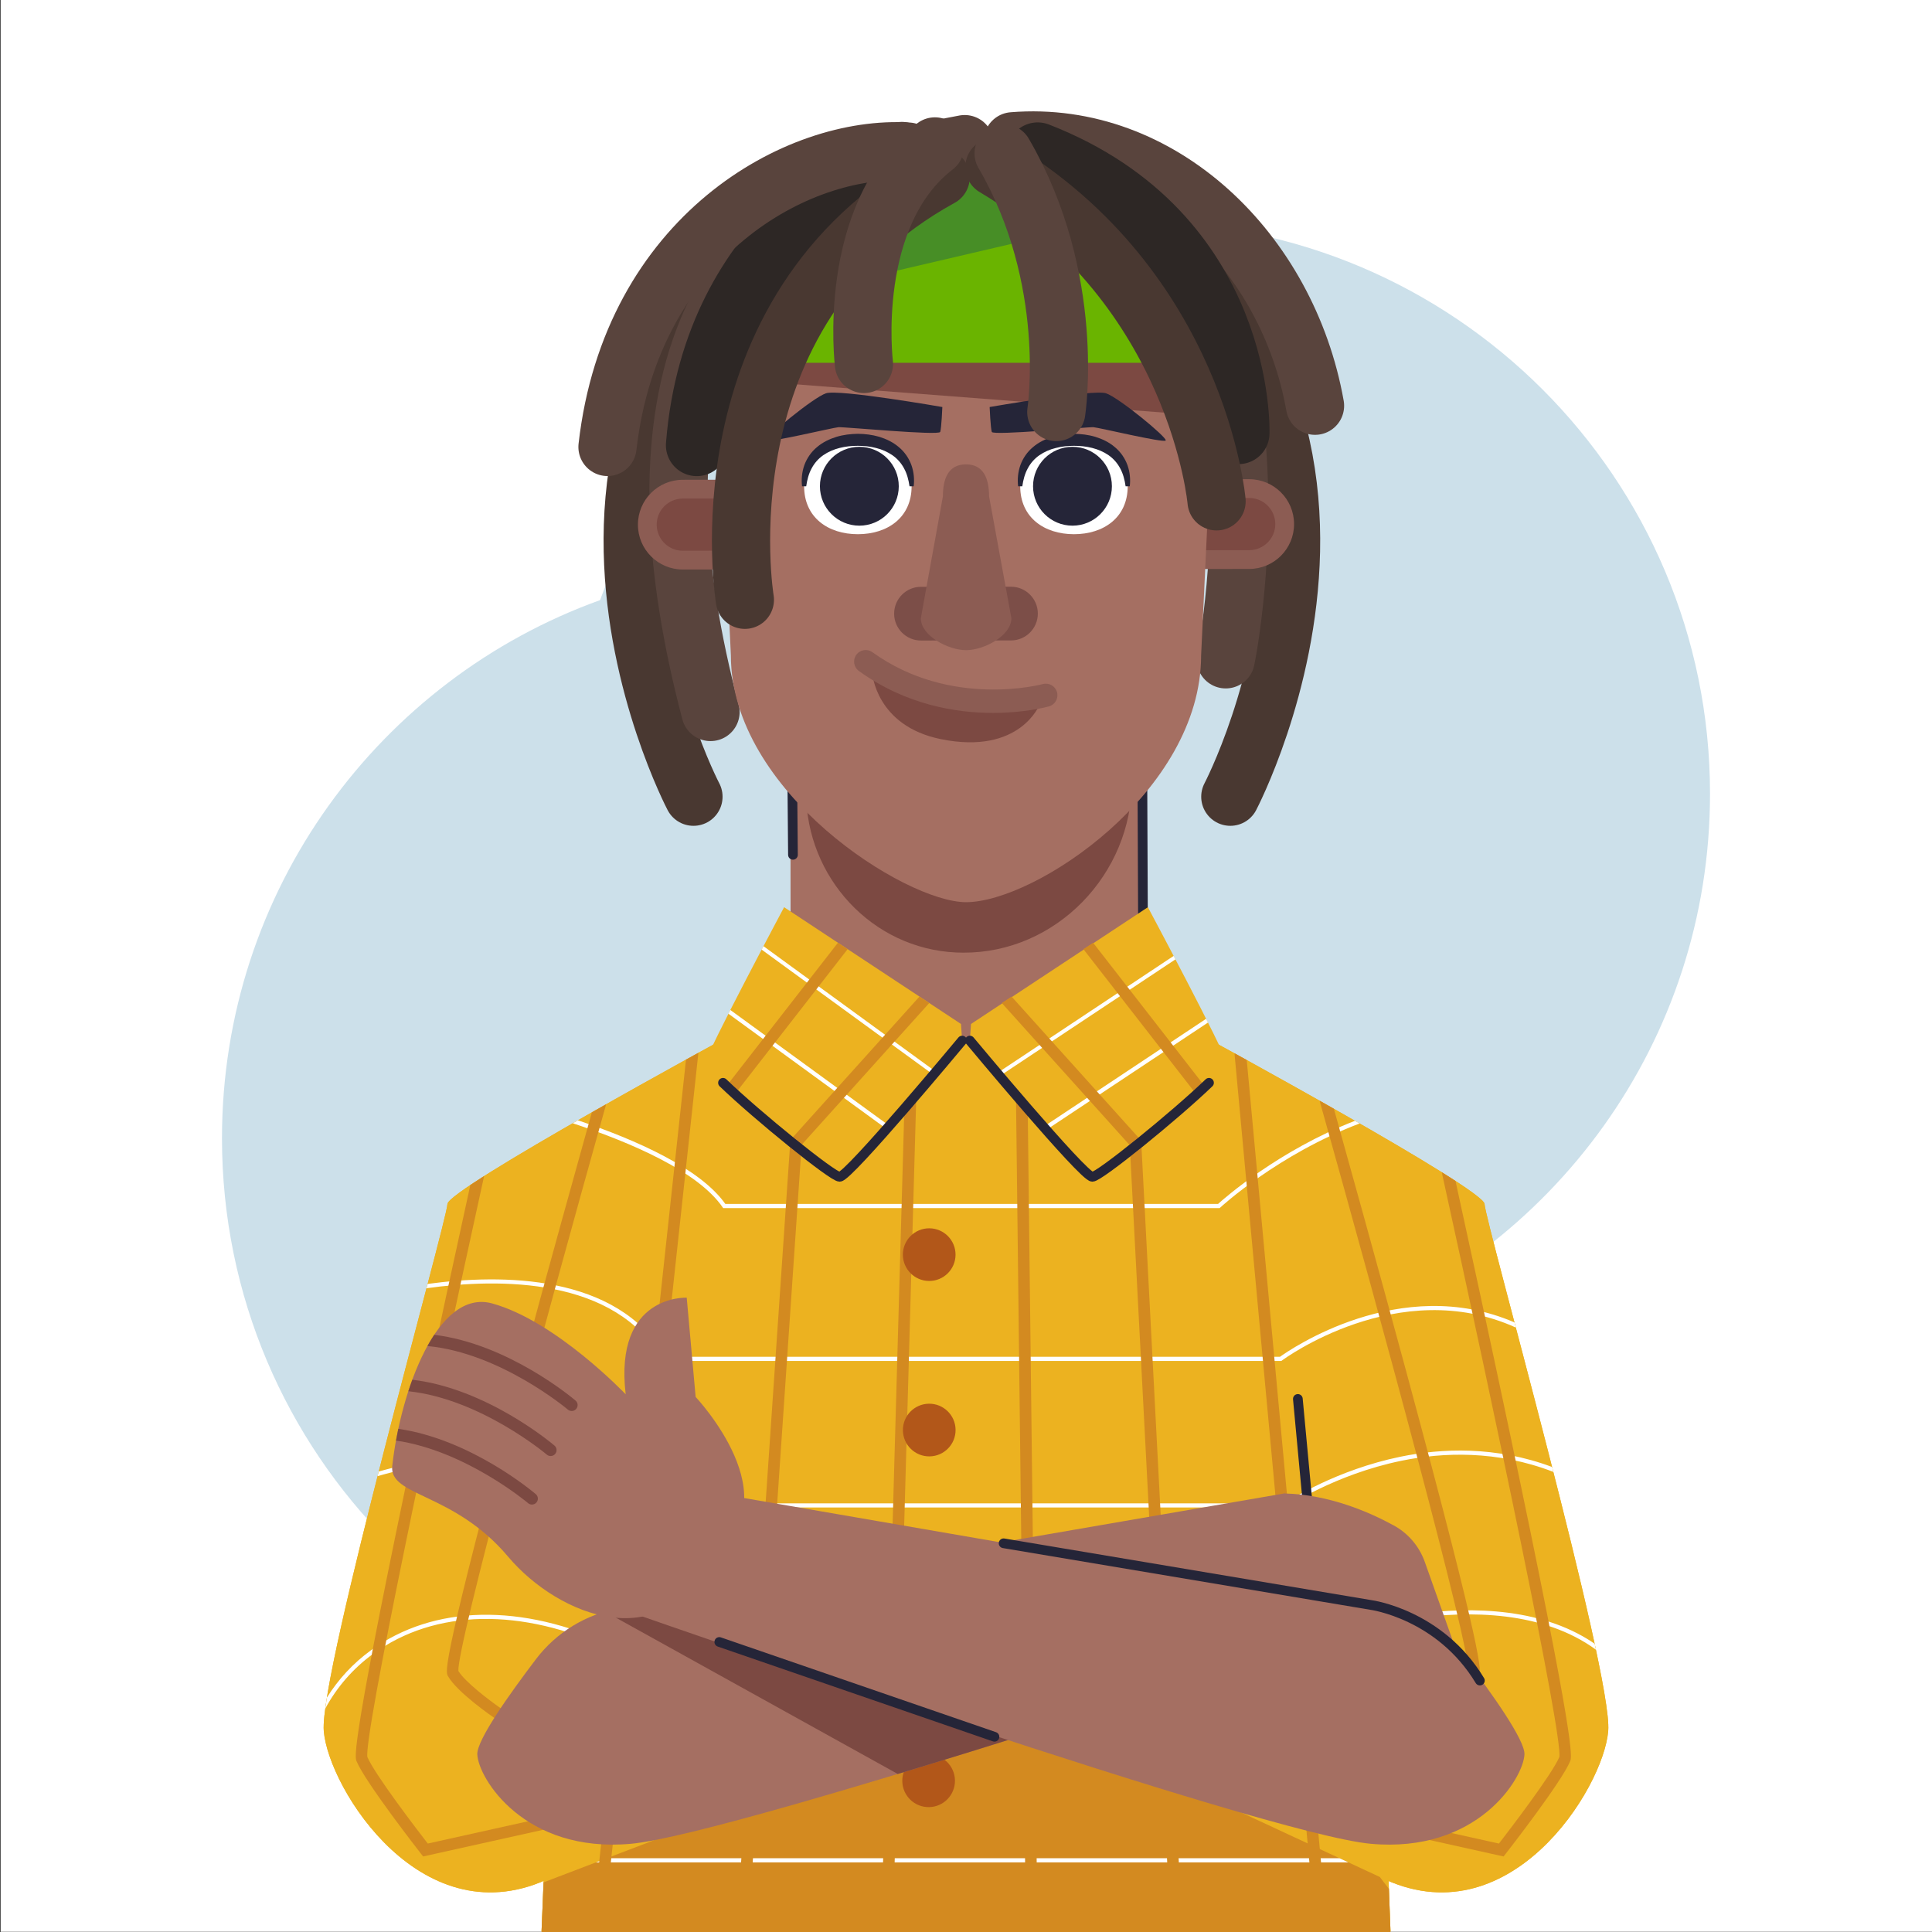 <?xml version="1.0" encoding="utf-8"?>
<!-- Generator: Adobe Illustrator 27.5.0, SVG Export Plug-In . SVG Version: 6.00 Build 0)  -->
<svg version="1.1" xmlns="http://www.w3.org/2000/svg" xmlns:xlink="http://www.w3.org/1999/xlink" x="0px" y="0px"
	 viewBox="0 0 500 500" style="enable-background:new 0 0 500 500;" xml:space="preserve">
<rect x="0" y="0" width="500" height="500" fill="#333333" stroke="none"/>
<g id="BACKGROUND">
	<g>
		<g>
			<g>
				<rect x="0.167" y="-0.055" style="fill:#FFFFFF;" width="500" height="500"/>
			</g>
		</g>
	</g>
</g>
<g id="OBJECTS">
	<path style="fill:#CCE0EA;" d="M442.551,205.427c0-81.726-66.252-147.978-147.978-147.978c-64.132,0-118.728,40.8-139.266,97.858
		c-57.057,20.538-97.858,75.134-97.858,139.266c0,81.726,66.252,147.978,147.978,147.978c64.132,0,118.728-40.8,139.266-97.858
		C401.75,324.155,442.551,269.559,442.551,205.427z"/>
	<g>
		<g>
			<path style="fill:#ECB220;" d="M384.207,311.612c0-3.895-72.889-43.497-72.889-43.497l9.333,173.337
				c0,0,12.544,32.438,36.444,44.308c33.333,16.555,57.926-22.884,59.111-37.816S384.207,315.508,384.207,311.612z"/>
			<path style="fill:#ECB220;" d="M115.793,311.612c0,3.895-33.185,121.401-32,136.333c1.185,14.932,25.778,54.371,59.111,37.816
				c23.901-11.87,36.444-44.308,36.444-44.308l9.333-173.337C188.682,268.116,115.793,307.717,115.793,311.612z"/>
		</g>
		<g>
			<g>
				<path style="fill:#ECB220;" d="M353.684,335.808c-0.234-42.191-36.231-76.211-80.401-75.988l-43.155,0.218
					c-47.299,0.239-85.441,37.074-85.186,82.254c0.225,39.892-4.791,157.559-4.791,157.559h219.706L353.684,335.808z"/>
			</g>
			<g>
				<path style="fill:#ECB220;" d="M384.207,311.612c0-3.895-72.889-43.497-72.889-43.497l9.333,173.337
					c0,0,12.544,32.438,36.444,44.308c33.333,16.555,57.926-22.884,59.111-37.816S384.207,315.508,384.207,311.612z"/>
				<path style="fill:#ECB220;" d="M115.793,311.612c0,3.895-33.185,121.401-32,136.333c1.185,14.932,25.778,54.371,59.111,37.816
					c23.901-11.87,36.444-44.308,36.444-44.308l9.333-173.337C188.682,268.116,115.793,307.717,115.793,311.612z"/>
			</g>
			<g>
				<path style="fill:#ECB220;" d="M353.684,335.808c-0.234-42.191-36.231-76.211-80.401-75.988l-43.155,0.218
					c-47.299,0.239-85.441,37.074-85.186,82.254c0.225,39.892-4.791,157.559-4.791,157.559h219.706L353.684,335.808z"/>
			</g>
			<g>
				<path style="fill:#FFFFFF;" d="M186.998,312.421l0.16,0.232h128.281h0.212l0.155-0.145c0.223-0.209,14.987-13.772,36.069-21.751
					c-0.403-0.231-0.806-0.463-1.21-0.694c-19.737,7.667-33.792,20.03-35.434,21.515H187.719
					c-6.57-9.242-23.045-16.569-38.161-21.643c-0.443,0.254-0.886,0.508-1.328,0.762
					C163.609,295.792,180.632,303.202,186.998,312.421z"/>
				<path style="fill:#FFFFFF;" d="M410.353,425.149c0.92,0.563,1.809,1.16,2.67,1.788c-0.107-0.506-0.214-1.011-0.326-1.529
					c-0.587-0.402-1.174-0.802-1.785-1.176c-28.219-17.26-74.258,0.591-76.725,1.57H158.522
					c-23.51-10.979-46.301-10.501-62.546,1.308c-4.627,3.363-8.425,7.498-11.373,12.216c-0.164,1.016-0.304,1.962-0.422,2.843
					c3.021-5.565,7.186-10.381,12.426-14.19c15.944-11.59,38.385-12.01,61.567-1.153l0.108,0.051h176.008l0.203-0.04
					C334.966,426.643,381.961,407.779,410.353,425.149z"/>
				<path style="fill:#FFFFFF;" d="M168.166,390.035l0.14,0.099h164.486l0.137-0.095c0.123-0.083,12.438-8.438,29.768-11.998
					c10.632-2.182,24.662-2.78,39.308,2.887c-0.108-0.425-0.217-0.85-0.326-1.276c-14.626-5.47-28.605-4.846-39.236-2.655
					c-16.53,3.402-28.556,11.119-29.98,12.063H168.648c-23.503-16.6-51.267-13.7-70.626-8.233c-0.102,0.4-0.204,0.799-0.305,1.199
					C116.912,376.499,144.727,373.391,168.166,390.035z"/>
				<path style="fill:#FFFFFF;" d="M110.381,333.395c18.803-2.619,48.855-2.919,61.036,18.543l0.154,0.271h159.868h0.18l0.145-0.108
					c0.336-0.254,30.136-22.273,60.528-8.536c-0.117-0.444-0.234-0.89-0.349-1.329c-29.588-12.801-58.353,7.219-60.679,8.899
					H172.195c-12.476-21.544-42.503-21.434-61.521-18.857C110.578,332.644,110.479,333.021,110.381,333.395z"/>
			</g>
			<path style="fill:#D38A20;" d="M261.217,441.153l-120.541,45.999C140.354,495.084,140.15,500,140.15,500h219.706l-0.415-11.182
				l-2.346-3.057L261.217,441.153z"/>
			<polygon style="fill:#FFFFFF;" points="157.028,480.912 154.213,481.986 348.982,481.986 346.673,480.912 			"/>
			<path style="fill:#A56F62;" d="M295.48,269.597l-90.849,0.092l-0.111-122.039c-0.025-25.087,20.291-45.445,45.378-45.471l0,0
				c25.087-0.026,45.445,20.291,45.471,45.378L295.48,269.597z"/>
			<path style="fill:#7C4942;" d="M292.875,150.423c-0.023-23.013-18.698-41.65-41.711-41.627l-3.589,0.004
				c-13.001,0.013-24.603,5.982-32.235,15.32c-4.292,6.619-6.79,14.508-6.781,22.984l0.059,57.984
				c0.022,21.894,17.009,40.443,38.881,41.417c0.592,0.026,1.188,0.041,1.786,0.043c24.03,0.097,43.667-20.305,43.643-44.335
				L292.875,150.423z"/>
			<path style="fill:none;stroke:#252538;stroke-width:2.51;stroke-linecap:round;stroke-miterlimit:10;" d="M205.217,221.227
				l-0.645-73.576c-0.025-25.087,20.291-45.445,45.378-45.471l0,0c25.087-0.026,45.445,20.291,45.471,45.378l0.462,110.483"/>
			
				<line style="fill:none;stroke:#252538;stroke-width:2.51;stroke-linecap:round;stroke-miterlimit:10;" x1="338.847" y1="393.745" x2="335.884" y2="362.042"/>
			<g>
				<path style="fill:#D38A20;" d="M156.147,499.852l3.299-30.498l2.986-0.664l-0.65-2.928l-1.995,0.443l3.271-30.237l13.668-3.739
					l-0.792-2.895l-12.529,3.428l17.338-160.299c-0.997,0.549-2.071,1.14-3.208,1.768l-17.239,159.382l-30.798,8.426
					c-2.923-2.046-9.145-6.745-10.87-9.596c-0.396-6.298,22.096-89.153,38.24-146.669c-1.228,0.695-2.463,1.396-3.7,2.1
					c-3.594,12.854-11.128,39.924-18.452,67.017c-20.492,75.81-19.438,77.708-18.808,78.842c2.327,4.19,11.435,10.474,12.466,11.177
					l0.572,0.391l31.002-8.482l-3.253,30.074l-45.986,10.218c-2.664-3.447-13.673-17.816-15.632-22.389
					c-0.905-5.543,16.412-87.577,30.212-150.359c-1.3,0.825-2.498,1.603-3.571,2.321c-3.445,15.727-8.52,39.067-13.468,62.454
					c-17.541,82.9-16.442,85.538-15.973,86.665c2.274,5.458,16.061,23.151,16.646,23.901l0.583,0.747l46.847-10.411l-3.224,29.811
					H156.147z"/>
				<path style="fill:#D38A20;" d="M209.782,262.486c-1.028,0.246-2.048,0.509-3.061,0.79l-16.152,236.576h3.007L209.782,262.486z"
					/>
				<path style="fill:#D38A20;" d="M376.684,305.632c-1.095-0.713-2.286-1.471-3.561-2.267
					c13.836,62.907,31.343,145.785,30.432,151.358c-1.959,4.573-12.968,18.942-15.632,22.39l-47.467-10.547l-2.78-30.02
					l32.011,8.757l0.572-0.391c1.031-0.703,10.14-6.987,12.467-11.177c0.63-1.134,1.685-3.032-18.808-78.842
					c-7.502-27.754-15.228-55.493-18.71-67.941c-1.24-0.704-2.475-1.403-3.701-2.095c16.161,57.548,38.897,141.256,38.498,147.588
					c-1.722,2.849-7.945,7.549-10.869,9.596l-31.755-8.688l-14.724-159.015c-1.125-0.621-2.183-1.204-3.174-1.75l14.807,159.919
					l-11.592-3.171l-0.791,2.895l12.678,3.468l2.795,30.182l-0.53-0.118l-0.65,2.928l1.471,0.327l2.855,30.834h3.012l-2.792-30.151
					l48.379,10.751l0.583-0.747c0.586-0.75,14.372-18.443,16.646-23.901c0.469-1.126,1.568-3.764-15.973-86.665
					C385.322,345.224,380.13,321.358,376.684,305.632z"/>
				<polygon style="fill:#D38A20;" points="234.805,260.015 228.028,499.852 231.029,499.852 237.807,260 				"/>
				<polygon style="fill:#D38A20;" points="265.653,259.859 262.652,259.874 265.507,499.852 268.508,499.852 				"/>
				<path style="fill:#D38A20;" d="M293.611,262.21c-1.006-0.246-2.019-0.476-3.04-0.685l12.435,238.327h3.004L293.611,262.21z"/>
			</g>
			<g>
				<g>
					<path style="fill:#ECB220;" d="M202.926,234.783l45.778,30.222l0.296,4.296c0,0-29.333,35.259-31.704,35.259
						c-2.37,0-34.963-26.963-34.667-29.63C182.926,272.264,202.926,234.783,202.926,234.783z"/>
					<g>
						<path style="fill:#FFFFFF;" d="M197.117,245.765l44.445,32.377c0.218-0.256,0.438-0.516,0.649-0.765l-44.623-32.507
							C197.433,245.164,197.275,245.464,197.117,245.765z"/>
						<path style="fill:#FFFFFF;" d="M229.455,292.177c0.237-0.268,0.475-0.538,0.713-0.81l-41.154-29.981
							c-0.166,0.327-0.331,0.65-0.493,0.971L229.455,292.177z"/>
					</g>
					<g>
						<path style="fill:#D38A20;" d="M240.487,259.58l-2.531-1.671l-33.577,37.308c0.795,0.644,1.58,1.277,2.342,1.882
							L240.487,259.58z"/>
						<path style="fill:#D38A20;" d="M188.003,281.075c0.693,0.653,1.428,1.335,2.209,2.046l29.155-37.484l-2.512-1.658
							L188.003,281.075z"/>
					</g>
					<path style="fill:none;stroke:#252538;stroke-width:2.51;stroke-linecap:round;stroke-miterlimit:10;" d="M249,269.301
						c0,0-29.333,35.259-31.704,35.259c-1.809,0-21.228-15.71-30.187-24.333"/>
				</g>
				<g>
					<path style="fill:#ECB220;" d="M297.074,234.783l-45.778,30.222L251,269.301c0,0,29.333,35.259,31.704,35.259
						c2.37,0,34.963-26.963,34.667-29.63C317.074,272.264,297.074,234.783,297.074,234.783z"/>
					<g>
						<path style="fill:#FFFFFF;" d="M258.724,278.479l45.48-30.197c-0.157-0.3-0.312-0.595-0.467-0.89l-45.664,30.319
							C258.286,277.963,258.504,278.221,258.724,278.479z"/>
						<path style="fill:#FFFFFF;" d="M312.142,263.666l-42.093,27.948c0.241,0.274,0.479,0.543,0.718,0.813l41.862-27.795
							C312.47,264.316,312.306,263.991,312.142,263.666z"/>
					</g>
					<path style="fill:#D38A20;" d="M259.262,259.58l2.531-1.671l33.577,37.308c-0.795,0.644-1.58,1.277-2.342,1.882L259.262,259.58
						z"/>
					<path style="fill:#D38A20;" d="M311.746,281.075c-0.693,0.653-1.428,1.335-2.21,2.046l-29.154-37.484l2.511-1.658
						L311.746,281.075z"/>
					<path style="fill:none;stroke:#252538;stroke-width:2.51;stroke-linecap:round;stroke-miterlimit:10;" d="M251,269.301
						c0,0,29.333,35.259,31.704,35.259c1.809,0,21.228-15.71,30.187-24.333"/>
				</g>
			</g>
		</g>
		<g>
			
				<ellipse transform="matrix(0.006 -1 1 0.006 -85.673 563.227)" style="fill:#B25719;" cx="240.477" cy="324.708" rx="6.815" ry="6.815"/>
			
				<ellipse transform="matrix(1 -0.015 0.015 1 -5.541 3.66)" style="fill:#B25719;" cx="240.477" cy="370.042" rx="6.815" ry="6.815"/>
			
				<ellipse transform="matrix(1 -0.016 0.016 1 -7.52 4.004)" style="fill:#B25719;" cx="240.477" cy="460.708" rx="6.815" ry="6.815"/>
		</g>
		<path style="fill:none;stroke:#493831;stroke-width:15.062;stroke-linecap:round;stroke-miterlimit:10;" d="M264.477,39.079
			c113.778,53.333,53.926,167.111,53.926,167.111"/>
		<path style="fill:none;stroke:#493831;stroke-width:15.062;stroke-linecap:round;stroke-miterlimit:10;" d="M233.394,39.079
			C119.616,92.412,179.468,206.19,179.468,206.19"/>
		<path style="fill:none;stroke:#59443D;stroke-width:15.062;stroke-linecap:round;stroke-miterlimit:10;" d="M271.588,38.486
			c66.963,21.333,46.222,129.778,45.63,132.148"/>
		<path style="fill:none;stroke:#59443D;stroke-width:15.062;stroke-linecap:round;stroke-miterlimit:10;" d="M262.106,36.56
			c38.222-3.111,71.111,28.444,78.222,68.445"/>
		<path style="fill:none;stroke:#59443D;stroke-width:15.062;stroke-linecap:round;stroke-miterlimit:10;" d="M249.662,37.301
			c-72.889,13.037-85.333,72.889-65.778,146.963"/>
		<path style="fill:#3C3C5B;" d="M270.249,220.26c0.471,3.406-5.743,7.078-13.879,8.202c-8.136,1.124-15.112-0.725-15.583-4.131
			c-0.471-3.406,5.743-7.078,13.879-8.202C262.802,215.005,269.779,216.854,270.249,220.26z"/>
		<path style="fill:#8C5C53;" d="M323.304,147.242l-146.585,0.149c-6.413,0.007-11.617-5.187-11.624-11.6v0
			c-0.007-6.413,5.187-11.617,11.6-11.624l146.585-0.149c6.413-0.007,11.617,5.187,11.624,11.6l0,0
			C334.911,142.031,329.717,147.235,323.304,147.242z"/>
		<path style="fill:#7C4942;" d="M175.775,142.469c-3.315-0.455-5.818-3.328-5.822-6.683c-0.004-3.725,3.023-6.758,6.747-6.761
			l146.585-0.149c0.315,0,0.631,0.02,0.939,0.063c3.316,0.455,5.818,3.328,5.821,6.684c0.003,3.725-3.023,6.757-6.747,6.761
			l-146.585,0.149C176.4,142.533,176.084,142.512,175.775,142.469z"/>
		<path style="fill:#A56F62;" d="M250,233.486L250,233.486c-15.671,0-60.846-28.585-60.846-63.847l-3-63.609
			c0-33.806,27.405-61.21,61.21-61.21h5.272c33.806,0,61.211,27.405,61.211,61.21l-3,63.609
			C310.847,204.901,267.884,233.486,250,233.486z"/>
		<path style="fill:#7C4942;" d="M186.697,97.981l127.069,9.769l0.081-1.719c0-13.393-4.314-25.773-11.611-35.851l-105.607,1.597
			C191.439,79.448,187.961,88.366,186.697,97.981z"/>
		<g>
			<path style="fill:#7C4942;" d="M225.727,174.11c0,0,0.876,13.744,17.758,17.177c20.543,4.178,25.592-8.995,25.592-8.995
				l-24.025-3.308L225.727,174.11z"/>
			<g>
				<path style="fill:#8C5C53;" d="M256.98,184.503c-9.569,0-22.531-2.083-34.695-10.852c-1.342-0.968-1.646-2.839-0.677-4.18
					c0.967-1.343,2.84-1.646,4.18-0.678c20.274,14.617,43.841,8.314,44.076,8.249c1.594-0.438,3.244,0.489,3.688,2.08
					c0.444,1.591-0.482,3.241-2.071,3.688C270.982,182.948,265.248,184.503,256.98,184.503z"/>
			</g>
		</g>
		<g>
			<path style="fill:#252538;" d="M286.232,101.783c-3.333-1.111-30.111,3.556-30.111,3.556s0.222,5.444,0.556,6.444
				c0.333,1,24.889-1.333,26.333-1.222c1.445,0.111,18.111,4.111,18.667,3.445C302.232,113.338,289.565,102.894,286.232,101.783z"/>
			<path style="fill:#252538;" d="M213.768,101.783c-3.333,1.111-16,11.556-15.444,12.222c0.555,0.667,17.222-3.333,18.667-3.445
				c1.444-0.111,26,2.222,26.333,1.222c0.333-1,0.555-6.444,0.555-6.444S217.101,100.672,213.768,101.783z"/>
		</g>
		<path style="fill:#6AB400;" d="M306.215,93.894h-112.43V85.98c0-22.466,18.213-40.679,40.679-40.679h31.072
			c22.466,0,40.679,18.213,40.679,40.679V93.894z"/>
		<path style="fill:#478E26;" d="M234.464,45.301c-20.031,0-36.668,14.482-40.043,33.544l98.445-22.994
			c-7.222-6.555-16.81-10.55-27.331-10.55H234.464z"/>
		<path style="fill:none;stroke:#2D2725;stroke-width:15.99;stroke-linecap:round;stroke-miterlimit:10;" d="M228.773,42.338
			c0,0-44,16.889-48.444,72.889"/>
		<path style="fill:none;stroke:#59443D;stroke-width:15.062;stroke-linecap:round;stroke-miterlimit:10;" d="M234.995,39.227
			c-28.444-1.778-71.555,21.778-77.778,76.444"/>
		<path style="fill:none;stroke:#2D2725;stroke-width:15.99;stroke-linecap:round;stroke-miterlimit:10;" d="M268.551,39.671
			c53.778,20.889,52,72.445,52,72.445"/>
		<g>
			<g>
				<path style="fill:#FFFFFF;" d="M291.847,125.853c0,8.085-6.227,12.398-13.908,12.398s-13.907-4.313-13.907-12.398
					c0-8.085,6.227-12.032,13.907-12.032S291.847,117.768,291.847,125.853z"/>
				<g>
					<path style="fill:#252538;" d="M263.493,125.853c-0.217-1.787-0.051-3.674,0.582-5.471c0.646-1.786,1.784-3.455,3.283-4.686
						c1.476-1.266,3.251-2.096,5.049-2.657c1.816-0.527,3.684-0.758,5.532-0.772c1.847,0.028,3.717,0.239,5.529,0.784
						c1.8,0.555,3.568,1.393,5.044,2.656c1.498,1.228,2.634,2.897,3.28,4.68c0.636,1.794,0.802,3.679,0.593,5.466h-1.078
						c-0.232-1.667-0.65-3.26-1.404-4.638c-0.732-1.384-1.769-2.547-3.022-3.42c-2.522-1.743-5.739-2.428-8.943-2.42
						c-1.608,0-3.206,0.168-4.722,0.568c-1.527,0.365-2.952,1.006-4.212,1.863c-1.252,0.87-2.286,2.032-3.019,3.414
						c-0.757,1.375-1.175,2.967-1.415,4.633H263.493z"/>
				</g>
				<path style="fill:#252538;" d="M277.545,115.636c-5.635,0.006-10.198,4.579-10.193,10.214
					c0.006,5.635,4.578,10.198,10.213,10.193c5.635-0.006,10.199-4.579,10.193-10.214
					C287.753,120.194,283.18,115.63,277.545,115.636z"/>
			</g>
		</g>
		<g>
			<g>
				<path style="fill:#FFFFFF;" d="M208.107,125.853c0,8.085,6.227,12.398,13.907,12.398c7.681,0,13.908-4.313,13.908-12.398
					c0-8.085-6.227-12.032-13.908-12.032C214.334,113.821,208.107,117.768,208.107,125.853z"/>
				<g>
					<path style="fill:#252538;" d="M235.383,125.853c-0.24-1.667-0.658-3.258-1.415-4.633c-0.733-1.381-1.767-2.544-3.019-3.414
						c-1.26-0.857-2.685-1.498-4.212-1.863c-1.516-0.401-3.114-0.569-4.722-0.568c-3.204-0.008-6.422,0.678-8.943,2.42
						c-1.253,0.873-2.29,2.035-3.022,3.42c-0.753,1.379-1.171,2.971-1.404,4.638h-1.078c-0.209-1.787-0.043-3.672,0.593-5.466
						c0.646-1.782,1.782-3.452,3.281-4.68c1.476-1.262,3.244-2.101,5.044-2.656c1.812-0.545,3.682-0.756,5.529-0.784
						c1.848,0.013,3.716,0.245,5.532,0.772c1.798,0.561,3.573,1.391,5.049,2.657c1.499,1.231,2.638,2.9,3.283,4.686
						c0.632,1.798,0.799,3.684,0.581,5.471H235.383z"/>
				</g>
				<path style="fill:#252538;" d="M222.409,115.636c5.635,0.006,10.198,4.579,10.193,10.214
					c-0.006,5.635-4.578,10.198-10.213,10.193c-5.635-0.006-10.199-4.579-10.193-10.214
					C212.201,120.194,216.774,115.63,222.409,115.636z"/>
			</g>
		</g>
		<g>
			<path style="fill:#7C4E48;" d="M261.644,165.745l-23.281,0.024c-3.84,0.004-6.955-3.106-6.959-6.945l0,0
				c-0.004-3.84,3.105-6.955,6.945-6.959l23.281-0.024c3.84-0.004,6.955,3.105,6.959,6.945l0,0
				C268.593,162.625,265.483,165.741,261.644,165.745z"/>
			<path style="fill:#8C5C53;" d="M250.037,168.265L250.037,168.265c-4.568,0.005-11.722-3.694-11.726-8.262l5.713-31.547
				c-0.005-4.568,1.396-8.274,5.964-8.279l0,0c4.568-0.005,5.976,3.694,5.981,8.262l5.777,31.547
				C261.751,164.554,254.605,168.26,250.037,168.265z"/>
		</g>
		<path style="fill:none;stroke:#493831;stroke-width:15.062;stroke-linecap:round;stroke-miterlimit:10;" d="M243.44,45.894
			c-63.111,34.667-50.667,109.333-50.667,109.333"/>
		<path style="fill:none;stroke:#493831;stroke-width:15.062;stroke-linecap:round;stroke-miterlimit:10;" d="M257.366,43.227
			c52.741,31.407,57.482,86.519,57.482,86.519"/>
		<path style="fill:none;stroke:#59443D;stroke-width:15.062;stroke-linecap:round;stroke-miterlimit:10;" d="M273.366,106.634
			c0,0,5.333-34.37-13.63-66.963"/>
		<path style="fill:none;stroke:#59443D;stroke-width:15.062;stroke-linecap:round;stroke-miterlimit:10;" d="M241.958,37.894
			c-23.111,17.778-18.37,56.296-18.37,56.296"/>
		<g>
			<path style="fill:#A56F62;" d="M160.318,416.23l172.025-29.727c0,0,27.186,8.106,21.964,33.658
				c0,0-163.387,54.499-190.993,57.008c-27.607,2.509-39.571-16.981-39.79-23.162c-0.131-3.686,8.34-15.612,15.199-24.636
				C144.005,422.419,151.714,417.717,160.318,416.23z"/>
			<path style="fill:#7C4942;" d="M156.593,417.099l75.746,42.001c12.36-3.733,25.281-7.741,37.897-11.714l-87.662-35.002
				l-22.256,3.846C159.055,416.449,157.813,416.745,156.593,417.099z"/>
			<path style="fill:#A56F62;" d="M332.344,386.503c11.64,0.267,22.131,4.867,28.375,8.289c3.74,2.049,6.587,5.403,8.014,9.421
				l9.225,25.977l-30.518-8L332.344,386.503z"/>
		</g>
		<g>
			<path style="fill:#A56F62;" d="M357.733,416.23l-172.025-29.727c0,0-25.12,6.135-19.898,31.687c0,0,161.321,56.47,188.927,58.979
				c27.607,2.509,39.572-16.981,39.79-23.162c0.13-3.686-8.34-15.612-15.199-24.636C374.046,422.419,366.337,417.717,357.733,416.23
				z"/>
			<g>
				<g>
					<g>
						<path style="fill:#A56F62;" d="M184.082,402.207c21.303-13.825-4.051-40.678-4.051-40.678l-2.307-25.689
							c0,0-18.856-0.929-15.798,25.008c0,0-17.987-18.939-34.534-23.516c-14.225-3.935-23.756,22.792-25.878,42.07
							c-0.87,7.907,15.928,6.772,29.95,23.424C144.596,418.42,172.361,429.382,184.082,402.207z"/>
					</g>
				</g>
				<g>
					<path style="fill:#7C4942;" d="M110.619,348.352c18.839,1.753,36.151,16.286,36.343,16.449
						c0.289,0.245,0.642,0.366,0.993,0.366c0.433,0,0.864-0.183,1.167-0.539c0.549-0.643,0.472-1.61-0.172-2.16
						c-0.796-0.679-17.442-14.68-36.572-17.022C111.769,346.362,111.183,347.332,110.619,348.352z"/>
					<path style="fill:#7C4942;" d="M142.507,376.82c0.434,0,0.864-0.183,1.167-0.539c0.549-0.643,0.472-1.61-0.171-2.16
						c-0.799-0.682-17.571-14.787-36.796-17.048c-0.359,0.978-0.703,1.971-1.029,2.977c18.644,1.963,35.646,16.241,35.836,16.403
						C141.803,376.699,142.156,376.82,142.507,376.82z"/>
					<path style="fill:#7C4942;" d="M137.664,389.381c0.433,0,0.864-0.183,1.167-0.539c0.549-0.643,0.472-1.61-0.172-2.16
						c-0.783-0.667-16.865-14.21-35.577-16.902c-0.218,1.02-0.415,2.034-0.598,3.042c17.985,2.588,34.002,16.035,34.187,16.192
						C136.96,389.26,137.313,389.381,137.664,389.381z"/>
				</g>
			</g>
			<path style="fill:none;stroke:#252538;stroke-width:2.51;stroke-linecap:round;stroke-miterlimit:10;" d="M259.736,399.402
				l95.111,15.973c0,0,17.778,2.37,28.148,19.556"/>
			
				<line style="fill:none;stroke:#252538;stroke-width:2.51;stroke-linecap:round;stroke-miterlimit:10;" x1="186.153" y1="424.939" x2="257.366" y2="449.477"/>
		</g>
	</g>
</g>
</svg>
